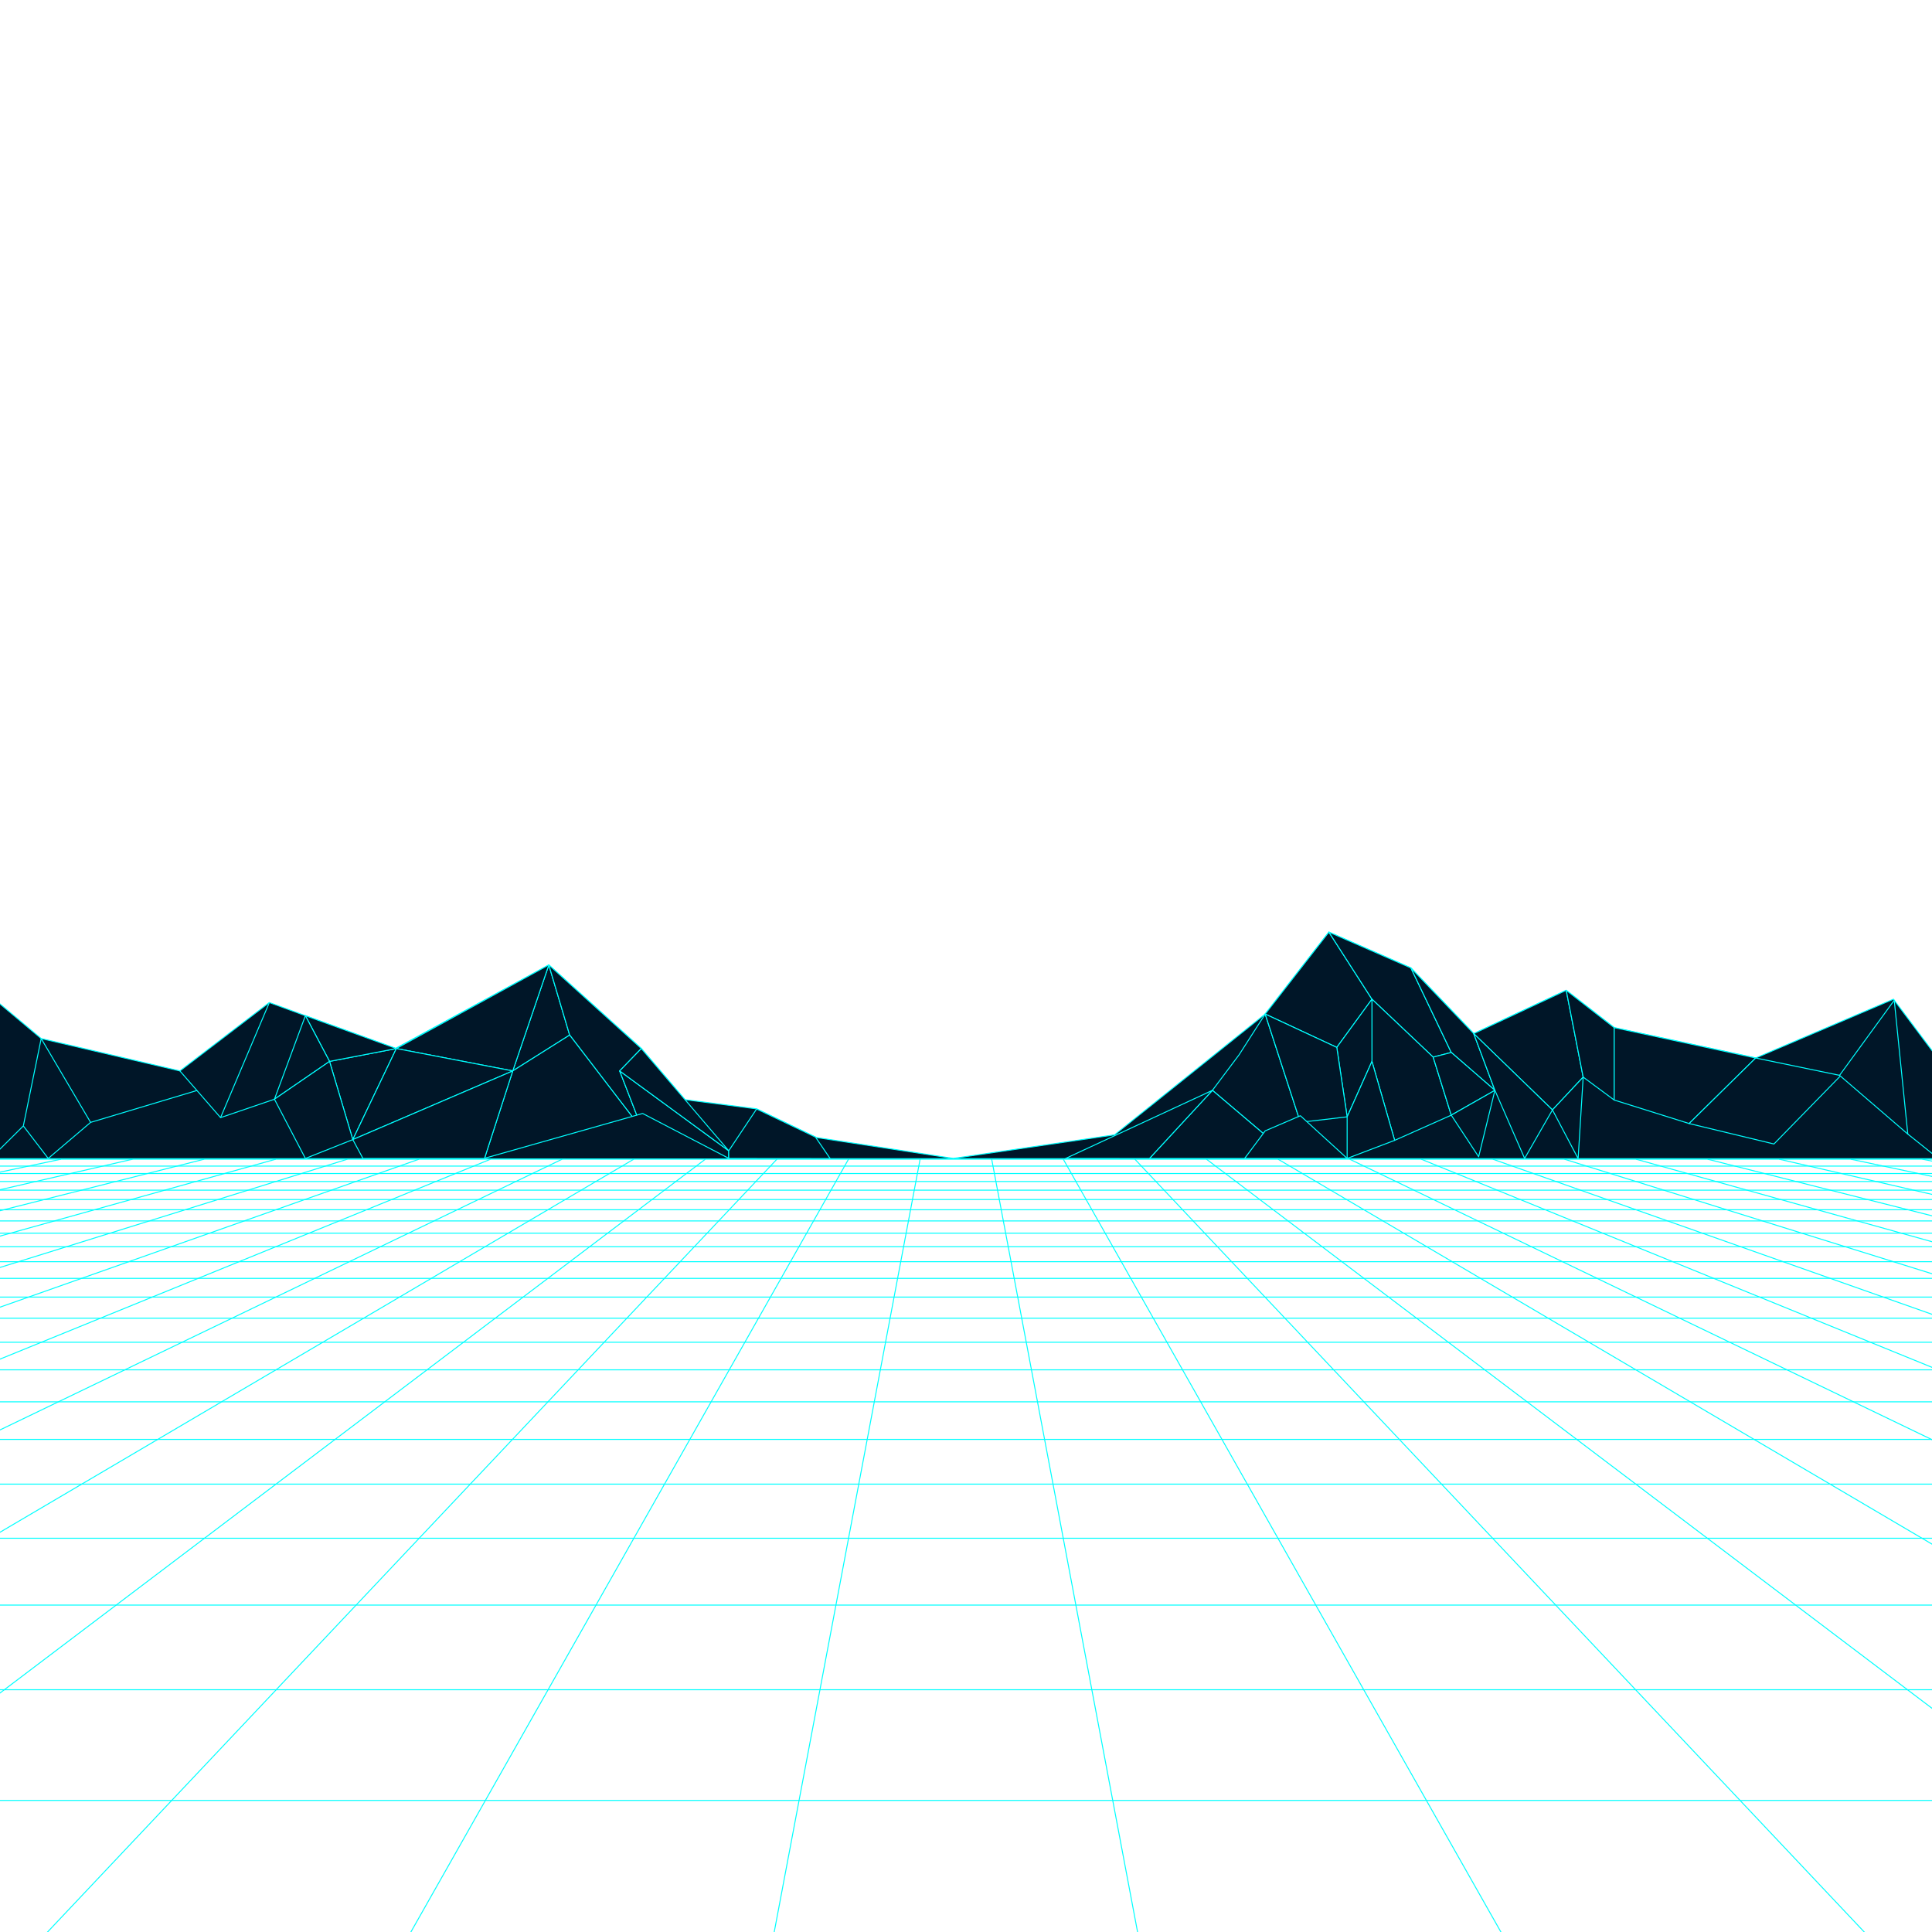 <?xml version="1.0" encoding="UTF-8"?><svg id="a" xmlns="http://www.w3.org/2000/svg" xmlns:xlink="http://www.w3.org/1999/xlink" viewBox="2155.23 0 1000 1000" preserveAspectRatio="none"><defs><style>.c,.d{fill:none;}.d{stroke-miterlimit:10;}.d,.e{stroke:aqua;stroke-width:.5px;}.e{fill:#001628;stroke-linejoin:round;}.f{clip-path:url(#b);}</style><clipPath id="b"><rect class="c" x="2155.23" width="1000" height="1000"/></clipPath></defs><g class="f"><polygon class="e" points="2294.65 518.91 2359.82 542.72 2439.3 499.45 2487.18 542.72 2509.71 569.18 2546.85 573.95 2577.78 588.78 2648.62 599.59 2732.1 587.4 2810.09 524.87 2843.06 482.45 2885.51 501 2918.03 534.99 2965.9 512.58 2990.74 531.9 3063.98 547.62 3135.28 517.17 3160.23 550.43 3160.23 599.73 2150.23 599.73 2150.23 515.45 2176.55 537.55 2248.35 554.31 2294.65 518.91"/><polygon class="e" points="2439.3 499.45 2420.63 554.31 2450.08 535.75 2439.3 499.45"/><polygon class="e" points="2450.08 535.75 2487.85 585.02 2475.97 554.31 2487.18 542.72 2439.3 499.45 2450.08 535.75"/><polygon class="e" points="2487.85 585.02 2532.42 599.61 2532.42 595.65 2475.97 554.31 2487.85 585.02"/><polygon class="e" points="2420.63 554.31 2406.01 599.6 2487.85 585.02 2450.08 535.75 2420.63 554.31"/><polyline class="e" points="2406.01 599.53 2406.67 599.34 2487.85 576.33 2532.42 599.54"/><polygon class="e" points="2487.18 542.72 2532.42 595.65 2475.97 554.31 2487.18 542.72"/><polygon class="e" points="2546.85 574.01 2577.32 588.55 2584.91 599.66 2532.42 599.61 2532.42 595.65 2546.85 574.01"/><polygon class="e" points="2420.63 554.31 2360.37 542.72 2439.3 499.45 2420.63 554.31"/><polygon class="e" points="2360.37 542.72 2337.84 589.85 2325.8 549.38 2360.37 542.72"/><polygon class="e" points="2325.8 549.38 2313.3 525.72 2360.37 542.72 2325.8 549.38"/><polygon class="e" points="2337.84 589.85 2420.63 554.31 2360.37 542.72 2337.84 589.85"/><polygon class="e" points="2420.63 554.31 2337.84 589.85 2343.08 599.6 2406.01 599.6 2420.63 554.31"/><polygon class="e" points="2325.8 549.38 2297.28 568.95 2313.3 525.72 2325.8 549.38"/><polygon class="e" points="2325.8 549.38 2337.84 589.85 2313.3 599.6 2297.28 568.95 2325.8 549.38"/><polygon class="e" points="2782.78 564.35 2810.09 587.53 2828.3 580.9 2810.09 524.87 2796.61 545.91 2782.78 564.35"/><polygon class="e" points="2810.09 587.53 2799.48 599.6 2750.2 599.6 2782.78 564.35 2810.09 587.53"/><polygon class="e" points="2706.81 599.59 2750.2 599.6 2782.78 564.35 2706.81 599.59"/><polygon class="e" points="2810.09 524.87 2847.15 542.13 2865.35 517.17 2843.06 482.45 2810.09 524.87"/><polygon class="e" points="2865.35 517.17 2897.03 547.16 2906.4 544.75 2885.51 501 2843.06 482.45 2865.35 517.17"/><polygon class="e" points="2865.35 517.17 2897.03 547.16 2906.4 577.2 2877.11 590.24 2865.35 549.38 2865.35 517.17"/><polygon class="e" points="2865.35 517.17 2865.35 549.38 2852.51 578.07 2847.15 542.13 2865.35 517.17"/><polygon class="e" points="2852.51 578.07 2828.3 580.9 2810.09 524.87 2847.15 542.13 2852.51 578.07"/><polygon class="e" points="2828.3 577.5 2852.51 599.58 2799.48 599.58 2810.09 585.33 2828.3 577.5"/><polygon class="e" points="2877.11 590.24 2852.51 599.6 2852.51 578.07 2865.35 549.38 2877.11 590.24"/><polygon class="e" points="2906.4 544.75 2928.99 564.35 2918.03 534.99 2885.51 501 2906.4 544.75"/><polygon class="e" points="2965.9 512.58 2974.68 557.5 2958.78 574.49 2918.03 534.99 2965.9 512.58"/><polygon class="e" points="2928.99 564.35 2944.38 599.6 2958.78 574.49 2918.03 534.99 2928.99 564.35"/><polygon class="e" points="2974.68 557.5 2990.74 569.38 2990.74 531.9 2965.9 512.58 2974.68 557.5"/><polygon class="e" points="2958.78 574.49 2972.07 599.69 2974.68 557.5 2958.78 574.49"/><polygon class="e" points="2906.4 577.2 2928.99 564.35 2906.4 544.75 2897.03 547.16 2906.4 577.2"/><polygon class="e" points="2906.4 577.2 2920.57 598.74 2928.99 564.35 2906.4 577.2"/><polygon class="e" points="2990.74 569.38 3029.51 581.54 3063.98 547.62 2990.74 531.9 2990.74 569.38"/><polygon class="e" points="3029.51 581.54 3073.43 592.13 3108 556.72 3063.98 547.62 3029.51 581.54"/><polygon class="e" points="3135.69 517.72 3142.7 586.99 3107.38 556.59 3135.69 517.72"/><line class="e" x1="3142.7" y1="586.99" x2="3158.99" y2="600"/><polyline class="e" points="2297.28 568.95 2269.39 578.48 2248.35 554.31"/><line class="e" x1="2269.39" y1="578.48" x2="2294.65" y2="518.91"/><polyline class="e" points="2257.16 564.43 2202.12 580.94 2176.55 537.55 2167.31 582.78 2150.23 599.73"/><polyline class="e" points="2202.12 580.94 2180.19 599.6 2167.31 582.78"/><line class="d" x1="2149.75" y1="600" x2="60.17" y2="1010"/><line class="d" x1="2186.8" y1="600" x2="252.01" y2="1010"/><line class="d" x1="2223.86" y1="600" x2="443.85" y2="1010"/><line class="d" x1="2260.91" y1="600" x2="635.69" y2="1010"/><line class="d" x1="2297.97" y1="600" x2="827.53" y2="1010"/><line class="d" x1="2335.02" y1="600" x2="1019.37" y2="1010"/><line class="d" x1="2372.08" y1="600" x2="1211.21" y2="1010"/><line class="d" x1="2409.14" y1="600" x2="1403.04" y2="1010"/><line class="d" x1="2446.19" y1="600" x2="1594.88" y2="1010"/><line class="d" x1="2483.25" y1="600" x2="1786.72" y2="1010"/><line class="d" x1="2520.3" y1="600" x2="1978.56" y2="1010"/><line class="d" x1="2557.36" y1="600" x2="2170.4" y2="1010"/><line class="d" x1="2594.42" y1="600" x2="2362.24" y2="1010"/><line class="d" x1="2631.47" y1="600" x2="2554.08" y2="1010"/><line class="d" x1="2668.53" y1="600" x2="2745.92" y2="1010"/><line class="d" x1="2705.58" y1="600" x2="2937.76" y2="1010"/><line class="d" x1="2742.64" y1="600" x2="3129.6" y2="1010"/><line class="d" x1="2779.7" y1="600" x2="3321.44" y2="1010"/><line class="d" x1="2816.75" y1="600" x2="3513.28" y2="1010"/><line class="d" x1="2853.81" y1="600" x2="3705.11" y2="1010"/><line class="d" x1="2890.86" y1="600" x2="3896.95" y2="1010"/><line class="d" x1="2927.92" y1="600" x2="4088.79" y2="1010"/><line class="d" x1="2964.97" y1="600" x2="4280.63" y2="1010"/><line class="d" x1="3002.03" y1="600" x2="4472.47" y2="1010"/><line class="d" x1="3039.09" y1="600" x2="4664.31" y2="1010"/><line class="d" x1="3076.14" y1="600" x2="4856.15" y2="1010"/><line class="d" x1="3113.2" y1="600" x2="5047.99" y2="1010"/><line class="d" x1="3150.25" y1="600" x2="5239.83" y2="1010"/><line class="d" x1="3161.88" y1="600" x2="2138.12" y2="600"/><line class="d" x1="3180.49" y1="603.57" x2="2119.51" y2="603.57"/><line class="d" x1="3200.5" y1="607.41" x2="2099.5" y2="607.41"/><line class="d" x1="3222.09" y1="611.55" x2="2077.91" y2="611.55"/><line class="d" x1="3245.44" y1="616.02" x2="2054.56" y2="616.02"/><line class="d" x1="3270.77" y1="620.88" x2="2029.23" y2="620.88"/><line class="d" x1="3298.36" y1="626.17" x2="2001.64" y2="626.17"/><line class="d" x1="3328.51" y1="631.95" x2="1971.49" y2="631.95"/><line class="d" x1="3361.6" y1="638.3" x2="1938.4" y2="638.3"/><line class="d" x1="3398.09" y1="645.3" x2="1901.91" y2="645.3"/><line class="d" x1="3438.51" y1="653.05" x2="1861.49" y2="653.05"/><line class="d" x1="3483.55" y1="661.68" x2="1816.45" y2="661.68"/><line class="d" x1="3534.05" y1="671.37" x2="1765.95" y2="671.37"/><line class="d" x1="3591.06" y1="682.3" x2="1708.94" y2="682.3"/><line class="d" x1="3655.93" y1="694.74" x2="1644.07" y2="694.74"/><line class="d" x1="3730.41" y1="709.02" x2="1569.59" y2="709.02"/><line class="d" x1="3816.79" y1="725.58" x2="1483.21" y2="725.58"/><line class="d" x1="3918.19" y1="745.03" x2="1381.81" y2="745.03"/><line class="d" x1="4038.9" y1="768.18" x2="1261.1" y2="768.18"/><line class="d" x1="4185" y1="796.19" x2="1115" y2="796.19"/><line class="d" x1="4365.44" y1="830.79" x2="934.56" y2="830.79"/><line class="d" x1="4593.96" y1="874.61" x2="706.04" y2="874.61"/><line class="d" x1="4892.73" y1="931.9" x2="407.27" y2="931.9"/><line class="d" x1="5300" y1="1010" y2="1010"/></g></svg>